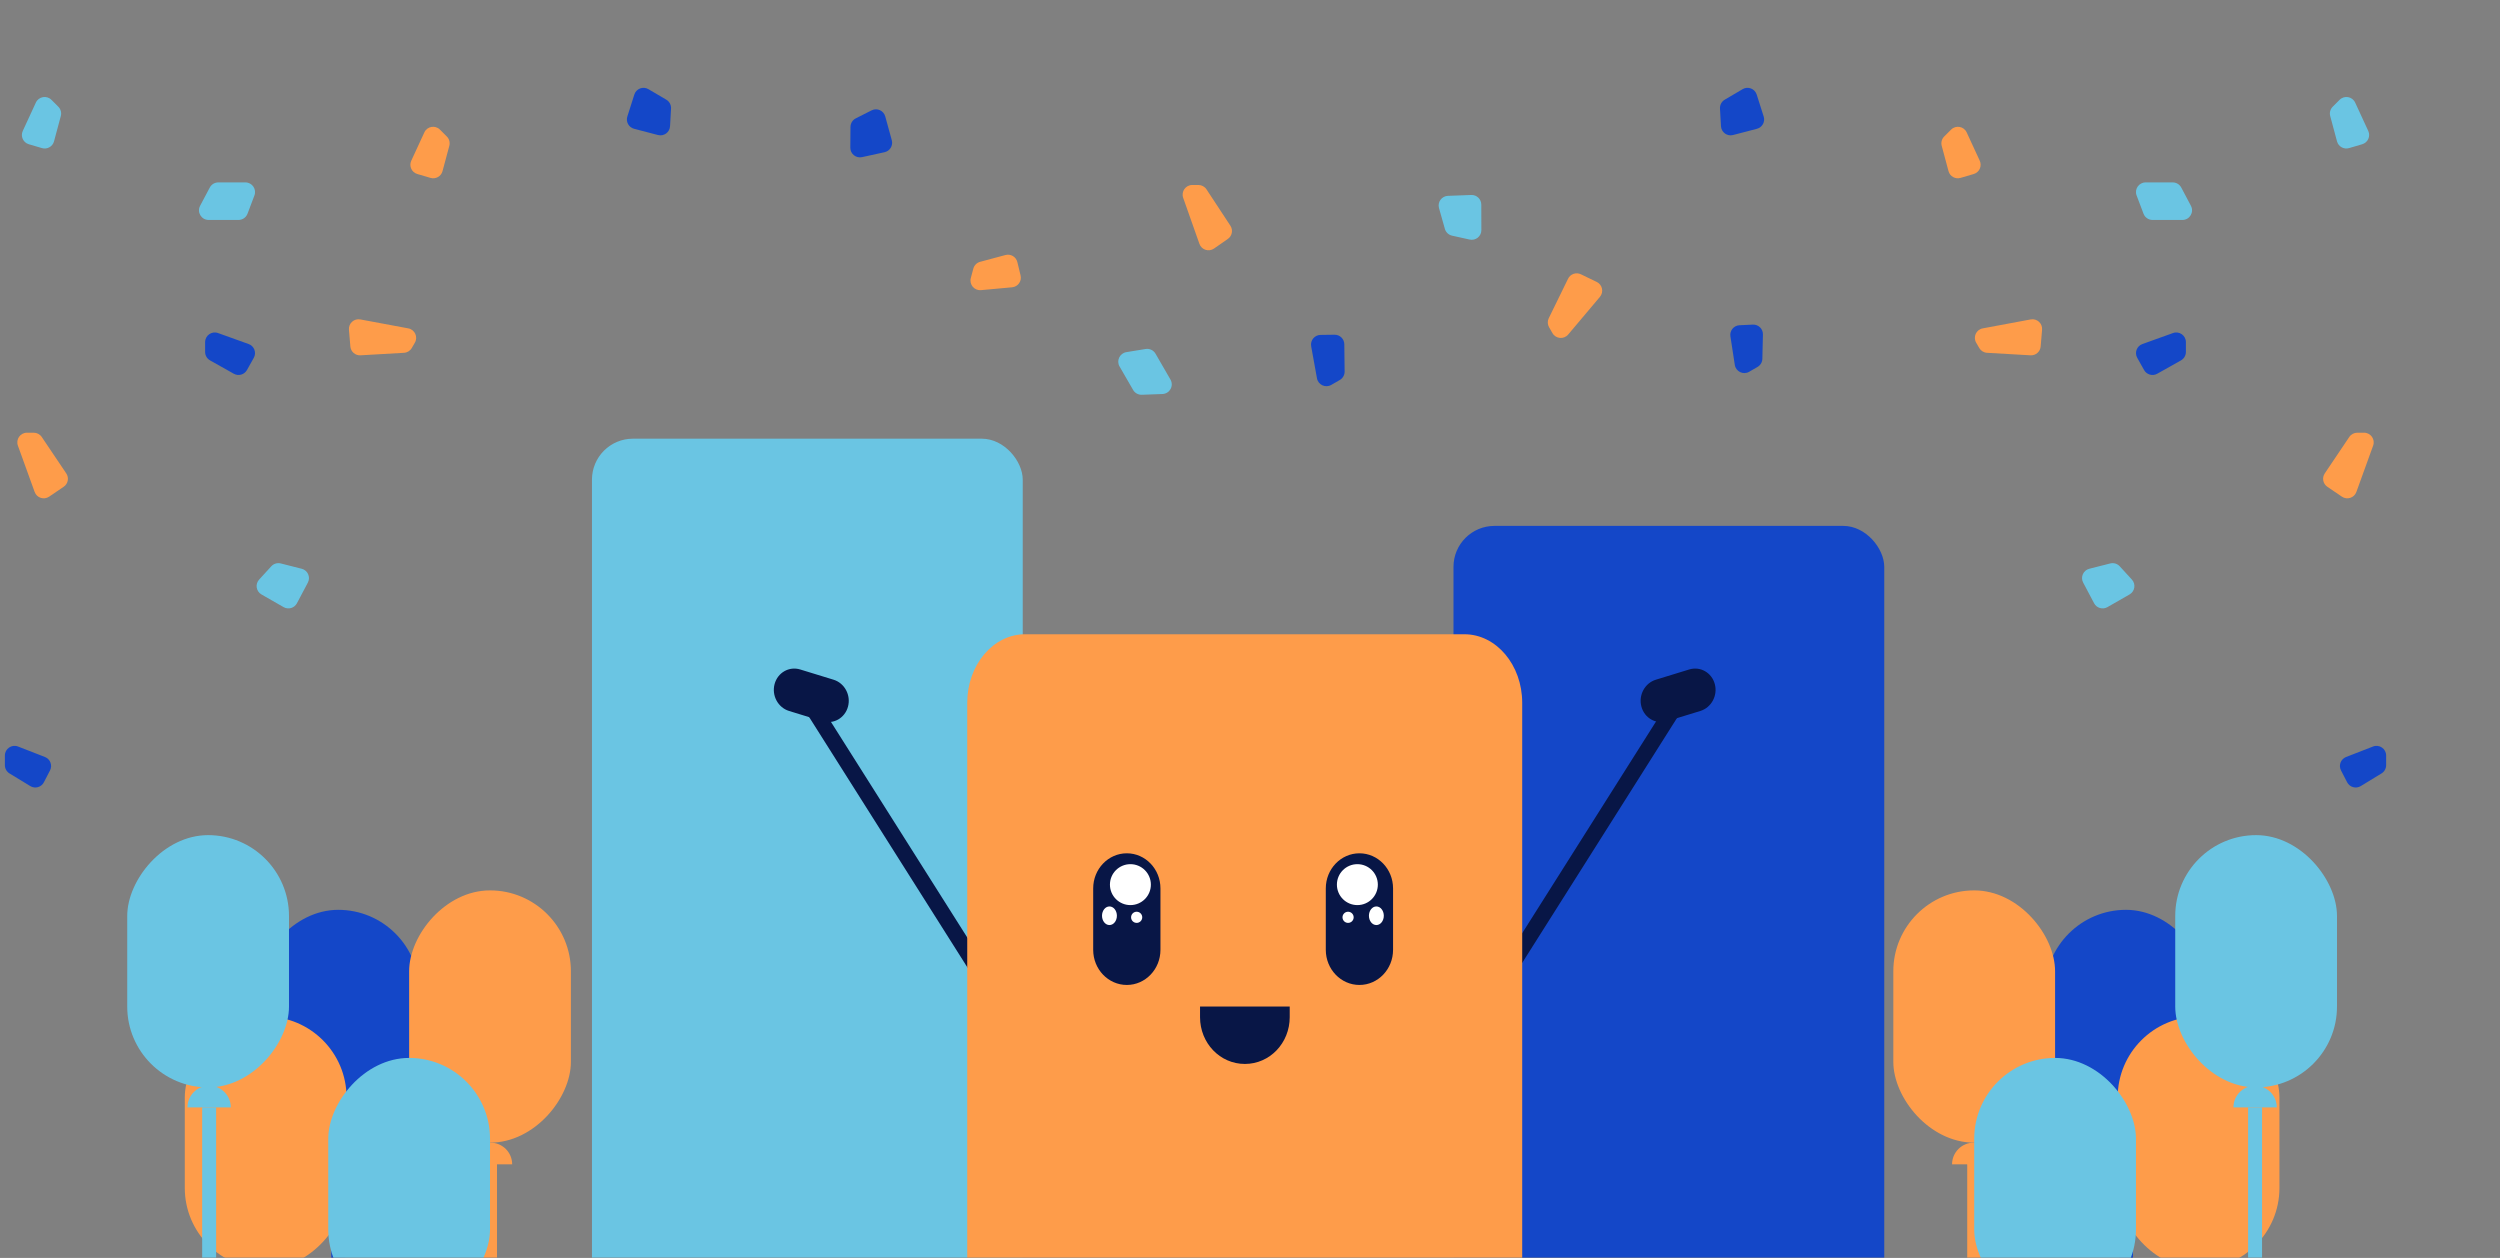 <svg width="946" height="476" viewBox="0 0 946 476" fill="none" xmlns="http://www.w3.org/2000/svg">
<rect x="0" y="0" width="946" height="476" fill="#808080" stroke="none"/>
<mask id="mask0_429_257" style="mask-type:alpha" maskUnits="userSpaceOnUse" x="0" y="0" width="947" height="476">
<rect width="946" height="476" transform="matrix(1 0 0 -1 0.001 476)" fill="#C4C4C4"/>
</mask>
<g mask="url(#mask0_429_257)">
<rect x="550" y="199" width="163" height="316" rx="15.499" fill="#1447C8"/>
<rect x="224" y="166" width="163" height="354" rx="15.499" fill="#6AC5E3"/>
<path d="M170.021 55.178L167.45 64.763C166.919 66.741 164.863 67.894 162.898 67.316L157.907 65.848C155.771 65.22 154.692 62.842 155.625 60.821L160.576 50.093C161.639 47.789 164.672 47.248 166.466 49.042L169.078 51.654C169.999 52.576 170.359 53.919 170.021 55.178Z" fill="#FE9C4A"/>
<path d="M114.165 215.216L106.246 213.208C104.944 212.878 103.566 213.291 102.66 214.281L98.059 219.309C96.482 221.033 96.909 223.774 98.936 224.935L107.317 229.739C109.106 230.765 111.39 230.104 112.354 228.28L116.493 220.456C117.598 218.368 116.456 215.796 114.165 215.216Z" fill="#6AC5E3"/>
<path d="M3.598 292.666L11.468 297.459C13.274 298.559 15.634 297.897 16.605 296.018L18.929 291.521C19.924 289.595 19.031 287.233 17.011 286.447L6.817 282.483C4.426 281.553 1.848 283.317 1.848 285.882V289.552C1.848 290.824 2.512 292.005 3.598 292.666Z" fill="#1447C8"/>
<path d="M15.792 165.347L25.077 179.14C26.198 180.806 25.762 183.066 24.101 184.194L18.59 187.936C16.622 189.273 13.921 188.397 13.112 186.159L6.772 168.624C5.913 166.246 7.674 163.737 10.202 163.737H12.767C13.98 163.737 15.114 164.34 15.792 165.347Z" fill="#FE9C4A"/>
<path d="M82.603 69.023H92.862C95.413 69.023 97.176 71.574 96.273 73.96L93.658 80.873C93.122 82.292 91.764 83.23 90.247 83.23H78.942C76.193 83.23 74.433 80.305 75.719 77.876L79.38 70.963C80.012 69.769 81.252 69.023 82.603 69.023Z" fill="#6AC5E3"/>
<path d="M245.356 33.738L252.129 37.722C253.305 38.414 253.996 39.705 253.921 41.068L253.549 47.767C253.421 50.068 251.217 51.675 248.987 51.094L239.938 48.733C237.916 48.206 236.75 46.09 237.383 44.099L240.031 35.776C240.741 33.546 243.338 32.552 245.356 33.738Z" fill="#1447C8"/>
<path d="M79.479 136.368L88.475 141.425C90.233 142.413 92.46 141.787 93.445 140.027L96.036 135.398C97.138 133.431 96.208 130.945 94.086 130.184L82.498 126.024C80.122 125.171 77.619 126.932 77.619 129.456V133.189C77.619 134.507 78.33 135.722 79.479 136.368Z" fill="#1447C8"/>
<path d="M23.013 43.907L20.441 53.492C19.91 55.47 17.855 56.624 15.89 56.046L10.898 54.578C8.763 53.95 7.683 51.572 8.616 49.551L13.568 38.822C14.631 36.519 17.663 35.978 19.457 37.772L22.069 40.383C22.991 41.305 23.35 42.648 23.013 43.907Z" fill="#6AC5E3"/>
<path d="M152.873 133.5L136.423 134.452C134.45 134.566 132.745 133.087 132.578 131.118L132.042 124.762C131.839 122.363 133.977 120.429 136.344 120.871L154.497 124.255C156.97 124.716 158.245 127.484 156.987 129.663L155.821 131.683C155.207 132.746 154.099 133.429 152.873 133.5Z" fill="#FE9C4A"/>
<path d="M370.889 99.065L380.476 96.5C382.455 95.971 384.481 97.174 384.963 99.165L386.187 104.222C386.711 106.385 385.192 108.509 382.975 108.711L371.208 109.787C368.682 110.018 366.697 107.663 367.354 105.212L368.31 101.644C368.647 100.386 369.63 99.402 370.889 99.065Z" fill="#FE9C4A"/>
<path d="M544.519 78.745L546.74 86.607C547.106 87.9 548.152 88.887 549.463 89.177L556.118 90.647C558.399 91.151 560.559 89.411 560.551 87.075L560.521 77.415C560.515 75.352 558.801 73.705 556.739 73.781L547.894 74.109C545.533 74.197 543.877 76.472 544.519 78.745Z" fill="#6AC5E3"/>
<path d="M666.877 135.774L667.093 126.562C667.142 124.448 665.389 122.735 663.277 122.834L658.219 123.07C656.055 123.171 654.455 125.126 654.785 127.267L656.449 138.078C656.839 140.613 659.655 141.964 661.877 140.682L665.055 138.847C666.157 138.21 666.847 137.046 666.877 135.774Z" fill="#1447C8"/>
<path d="M586.051 120.411L593.354 105.473C594.236 103.668 596.411 102.917 598.219 103.792L604.214 106.693C606.356 107.729 606.948 110.506 605.415 112.326L593.399 126.584C591.77 128.517 588.716 128.246 587.452 126.057L586.169 123.836C585.563 122.785 585.518 121.501 586.051 120.411Z" fill="#FE9C4A"/>
<path d="M428.769 147.56L423.639 138.675C422.364 136.466 423.692 133.664 426.209 133.252L433.504 132.06C435.001 131.816 436.492 132.523 437.25 133.836L442.903 143.627C444.277 146.007 442.625 148.994 439.878 149.095L432.061 149.381C430.711 149.43 429.444 148.73 428.769 147.56Z" fill="#6AC5E3"/>
<path d="M321.76 55.87L321.824 48.012C321.835 46.648 322.607 45.403 323.825 44.787L329.813 41.76C331.87 40.72 334.364 41.825 334.975 44.048L337.455 53.064C338.009 55.079 336.76 57.147 334.719 57.594L326.187 59.462C323.901 59.963 321.741 58.21 321.76 55.87Z" fill="#1447C8"/>
<path d="M508.806 140.585L508.687 130.266C508.664 128.249 507.009 126.634 504.992 126.661L499.687 126.731C497.433 126.761 495.745 128.809 496.146 131.027L498.338 143.143C498.787 145.627 501.564 146.914 503.75 145.652L506.983 143.785C508.124 143.127 508.821 141.903 508.806 140.585Z" fill="#1447C8"/>
<path d="M441.738 243.34L451.325 240.774C453.304 240.245 455.33 241.448 455.812 243.439L457.037 248.496C457.56 250.659 456.041 252.783 453.824 252.986L442.057 254.062C439.531 254.293 437.546 251.937 438.203 249.486L439.159 245.919C439.496 244.66 440.479 243.677 441.738 243.34Z" fill="#6AC5E3"/>
<path d="M456.534 71.644L465.583 85.414C466.669 87.066 466.241 89.282 464.618 90.411L459.383 94.053C457.406 95.428 454.663 94.544 453.861 92.273L447.715 74.861C446.878 72.488 448.638 70 451.154 70L453.487 70C454.714 70 455.86 70.618 456.534 71.644Z" fill="#FE9C4A"/>
<path d="M734.744 55.178L737.315 64.763C737.846 66.741 739.901 67.894 741.866 67.316L746.858 65.848C748.993 65.22 750.073 62.842 749.14 60.821L744.189 50.093C743.125 47.789 740.093 47.248 738.299 49.042L735.687 51.654C734.766 52.576 734.406 53.919 734.744 55.178Z" fill="#FE9C4A"/>
<path d="M790.599 215.216L798.518 213.208C799.82 212.878 801.198 213.291 802.105 214.281L806.706 219.309C808.283 221.033 807.856 223.774 805.829 224.935L797.448 229.739C795.658 230.765 793.375 230.104 792.411 228.28L788.272 220.456C787.167 218.368 788.309 215.796 790.599 215.216Z" fill="#6AC5E3"/>
<path d="M901.166 292.666L893.296 297.459C891.49 298.559 889.13 297.897 888.16 296.018L885.835 291.521C884.841 289.595 885.734 287.233 887.753 286.447L897.948 282.483C900.338 281.553 902.916 283.317 902.916 285.882V289.552C902.916 290.824 902.253 292.005 901.166 292.666Z" fill="#1447C8"/>
<path d="M888.973 165.347L879.688 179.14C878.566 180.806 879.003 183.066 880.664 184.194L886.174 187.936C888.143 189.273 890.844 188.397 891.653 186.159L897.993 168.624C898.852 166.246 897.091 163.737 894.563 163.737H891.998C890.785 163.737 889.651 164.34 888.973 165.347Z" fill="#FE9C4A"/>
<path d="M822.162 69.023H811.902C809.352 69.023 807.589 71.574 808.491 73.96L811.106 80.873C811.643 82.292 813.001 83.23 814.517 83.23H825.823C828.571 83.23 830.332 80.305 829.046 77.876L825.385 70.963C824.753 69.769 823.513 69.023 822.162 69.023Z" fill="#6AC5E3"/>
<path d="M659.409 33.738L652.636 37.722C651.46 38.414 650.768 39.705 650.844 41.068L651.216 47.767C651.344 50.068 653.548 51.675 655.778 51.094L664.827 48.733C666.849 48.206 668.015 46.09 667.381 44.099L664.733 35.776C664.024 33.546 661.426 32.552 659.409 33.738Z" fill="#1447C8"/>
<path d="M825.286 136.368L816.289 141.425C814.531 142.413 812.305 141.787 811.32 140.027L808.728 135.398C807.627 133.431 808.556 130.945 810.678 130.184L822.266 126.024C824.642 125.171 827.146 126.932 827.146 129.456V133.189C827.146 134.507 826.434 135.722 825.286 136.368Z" fill="#1447C8"/>
<path d="M881.752 43.907L884.324 53.492C884.854 55.47 886.91 56.624 888.875 56.046L893.866 54.578C896.002 53.95 897.081 51.572 896.149 49.551L891.197 38.822C890.134 36.519 887.101 35.978 885.307 37.772L882.696 40.383C881.774 41.305 881.414 42.648 881.752 43.907Z" fill="#6AC5E3"/>
<path d="M751.892 133.5L768.342 134.452C770.315 134.566 772.02 133.087 772.186 131.118L772.723 124.762C772.925 122.363 770.788 120.429 768.42 120.871L750.268 124.255C747.794 124.716 746.52 127.484 747.778 129.663L748.944 131.683C749.558 132.746 750.666 133.429 751.892 133.5Z" fill="#FE9C4A"/>
<path d="M621.106 267.377C619.942 263.033 622.393 258.483 626.592 257.195L639.19 253.329C643.389 252.04 647.72 254.508 648.884 258.851C650.048 263.195 647.597 267.745 643.398 269.033L630.8 272.899C626.601 274.188 622.269 271.72 621.106 267.377Z" fill="#081646"/>
<path d="M636.384 263.216L562.781 379.638" stroke="#081646" stroke-width="6" stroke-miterlimit="10"/>
<path d="M320.884 267.377C322.048 263.033 319.597 258.483 315.398 257.195L302.8 253.329C298.601 252.04 294.269 254.508 293.105 258.851C291.941 263.195 294.393 267.745 298.592 269.033L311.189 272.899C315.389 274.188 319.72 271.72 320.884 267.377Z" fill="#081646"/>
<path d="M304.596 263.218L378.199 379.64" stroke="#081646" stroke-width="6" stroke-miterlimit="10"/>
<path d="M576.002 501H366.002V265.927C366.002 251.628 375.812 240 387.877 240H554.127C566.191 240 576.002 251.628 576.002 265.927V501Z" fill="#FE9C4A"/>
<path d="M426.389 372.706C419.364 372.706 413.664 366.755 413.664 359.421V336.174C413.664 328.839 419.364 322.889 426.389 322.889C433.415 322.889 439.115 328.839 439.115 336.174V359.421C439.115 366.755 433.415 372.706 426.389 372.706Z" fill="#081646"/>
<path d="M514.408 372.706C507.382 372.706 501.682 366.756 501.682 359.422V336.174C501.682 328.84 507.382 322.89 514.408 322.89C521.433 322.89 527.133 328.84 527.133 336.174V359.422C527.133 366.756 521.433 372.706 514.408 372.706Z" fill="#081646"/>
<path d="M471.061 402.597C461.65 402.597 454.094 394.71 454.094 384.885V380.872H488.028V384.885C488.028 394.71 480.473 402.597 471.061 402.597Z" fill="#081646"/>
<circle cx="513.63" cy="334.743" r="7.744" fill="white"/>
<circle cx="427.745" cy="334.743" r="7.744" fill="white"/>
<circle cx="510.113" cy="347.111" r="2.112" fill="white"/>
<circle cx="430.113" cy="347.111" r="2.112" fill="white"/>
<ellipse cx="520.817" cy="346.519" rx="2.816" ry="3.52" fill="white"/>
<ellipse cx="419.817" cy="346.519" rx="2.816" ry="3.52" fill="white"/>
<path d="M804.479 447.754V623.738" stroke="#1447C8" stroke-width="5.283"/>
<rect x="773.871" y="344.277" width="61.212" height="95.461" rx="30.606" fill="#1447C8"/>
<path d="M804.296 439.738C799.769 439.738 796.098 443.409 796.098 447.936H812.494C812.494 443.409 808.824 439.738 804.296 439.738Z" fill="#1447C8"/>
<path d="M747.04 438.943V614.928" stroke="#FE9C4A" stroke-width="5.283"/>
<rect x="716.433" y="336.924" width="61.212" height="95.461" rx="30.606" fill="#FE9C4A"/>
<path d="M746.856 432.386C742.328 432.386 738.658 436.056 738.658 440.584H755.054C755.054 436.056 751.384 432.386 746.856 432.386Z" fill="#FE9C4A"/>
<rect x="801.328" y="384.654" width="61.212" height="95.461" rx="30.606" fill="#FE9C4A"/>
<path d="M853.321 419.038V595.022" stroke="#6AC5E3" stroke-width="5.283"/>
<rect x="823.107" y="316.014" width="61.212" height="95.461" rx="30.606" fill="#6AC5E3"/>
<rect x="747.04" y="400.321" width="61.212" height="95.461" rx="30.606" fill="#6AC5E3"/>
<path d="M853.328 410.832C848.8 410.832 845.13 414.502 845.13 419.03H861.526C861.526 414.502 857.856 410.832 853.328 410.832Z" fill="#6AC5E3"/>
<path d="M127.985 447.754V623.738" stroke="#1447C8" stroke-width="5.283"/>
<rect width="61.212" height="95.461" rx="30.606" transform="matrix(-1 0 0 1 158.592 344.277)" fill="#1447C8"/>
<path d="M128.167 439.738C132.695 439.738 136.365 443.409 136.365 447.936H119.969C119.969 443.409 123.64 439.738 128.167 439.738Z" fill="#1447C8"/>
<path d="M185.423 438.943V614.928" stroke="#FE9C4A" stroke-width="5.283"/>
<rect width="61.212" height="95.461" rx="30.606" transform="matrix(-1 0 0 1 216.031 336.924)" fill="#FE9C4A"/>
<path d="M185.608 432.386C190.135 432.386 193.806 436.056 193.806 440.584H177.41C177.41 436.056 181.08 432.386 185.608 432.386Z" fill="#FE9C4A"/>
<rect width="61.212" height="95.461" rx="30.606" transform="matrix(-1 0 0 1 131.135 384.654)" fill="#FE9C4A"/>
<path d="M79.143 419.038V595.022" stroke="#6AC5E3" stroke-width="5.283"/>
<rect width="61.212" height="95.461" rx="30.606" transform="matrix(-1 0 0 1 109.356 316.014)" fill="#6AC5E3"/>
<rect width="61.212" height="95.461" rx="30.606" transform="matrix(-1 0 0 1 185.423 400.321)" fill="#6AC5E3"/>
<path d="M79.136 410.832C83.663 410.832 87.334 414.502 87.334 419.03H70.938C70.938 414.502 74.608 410.832 79.136 410.832Z" fill="#6AC5E3"/>
</g>
</svg>

